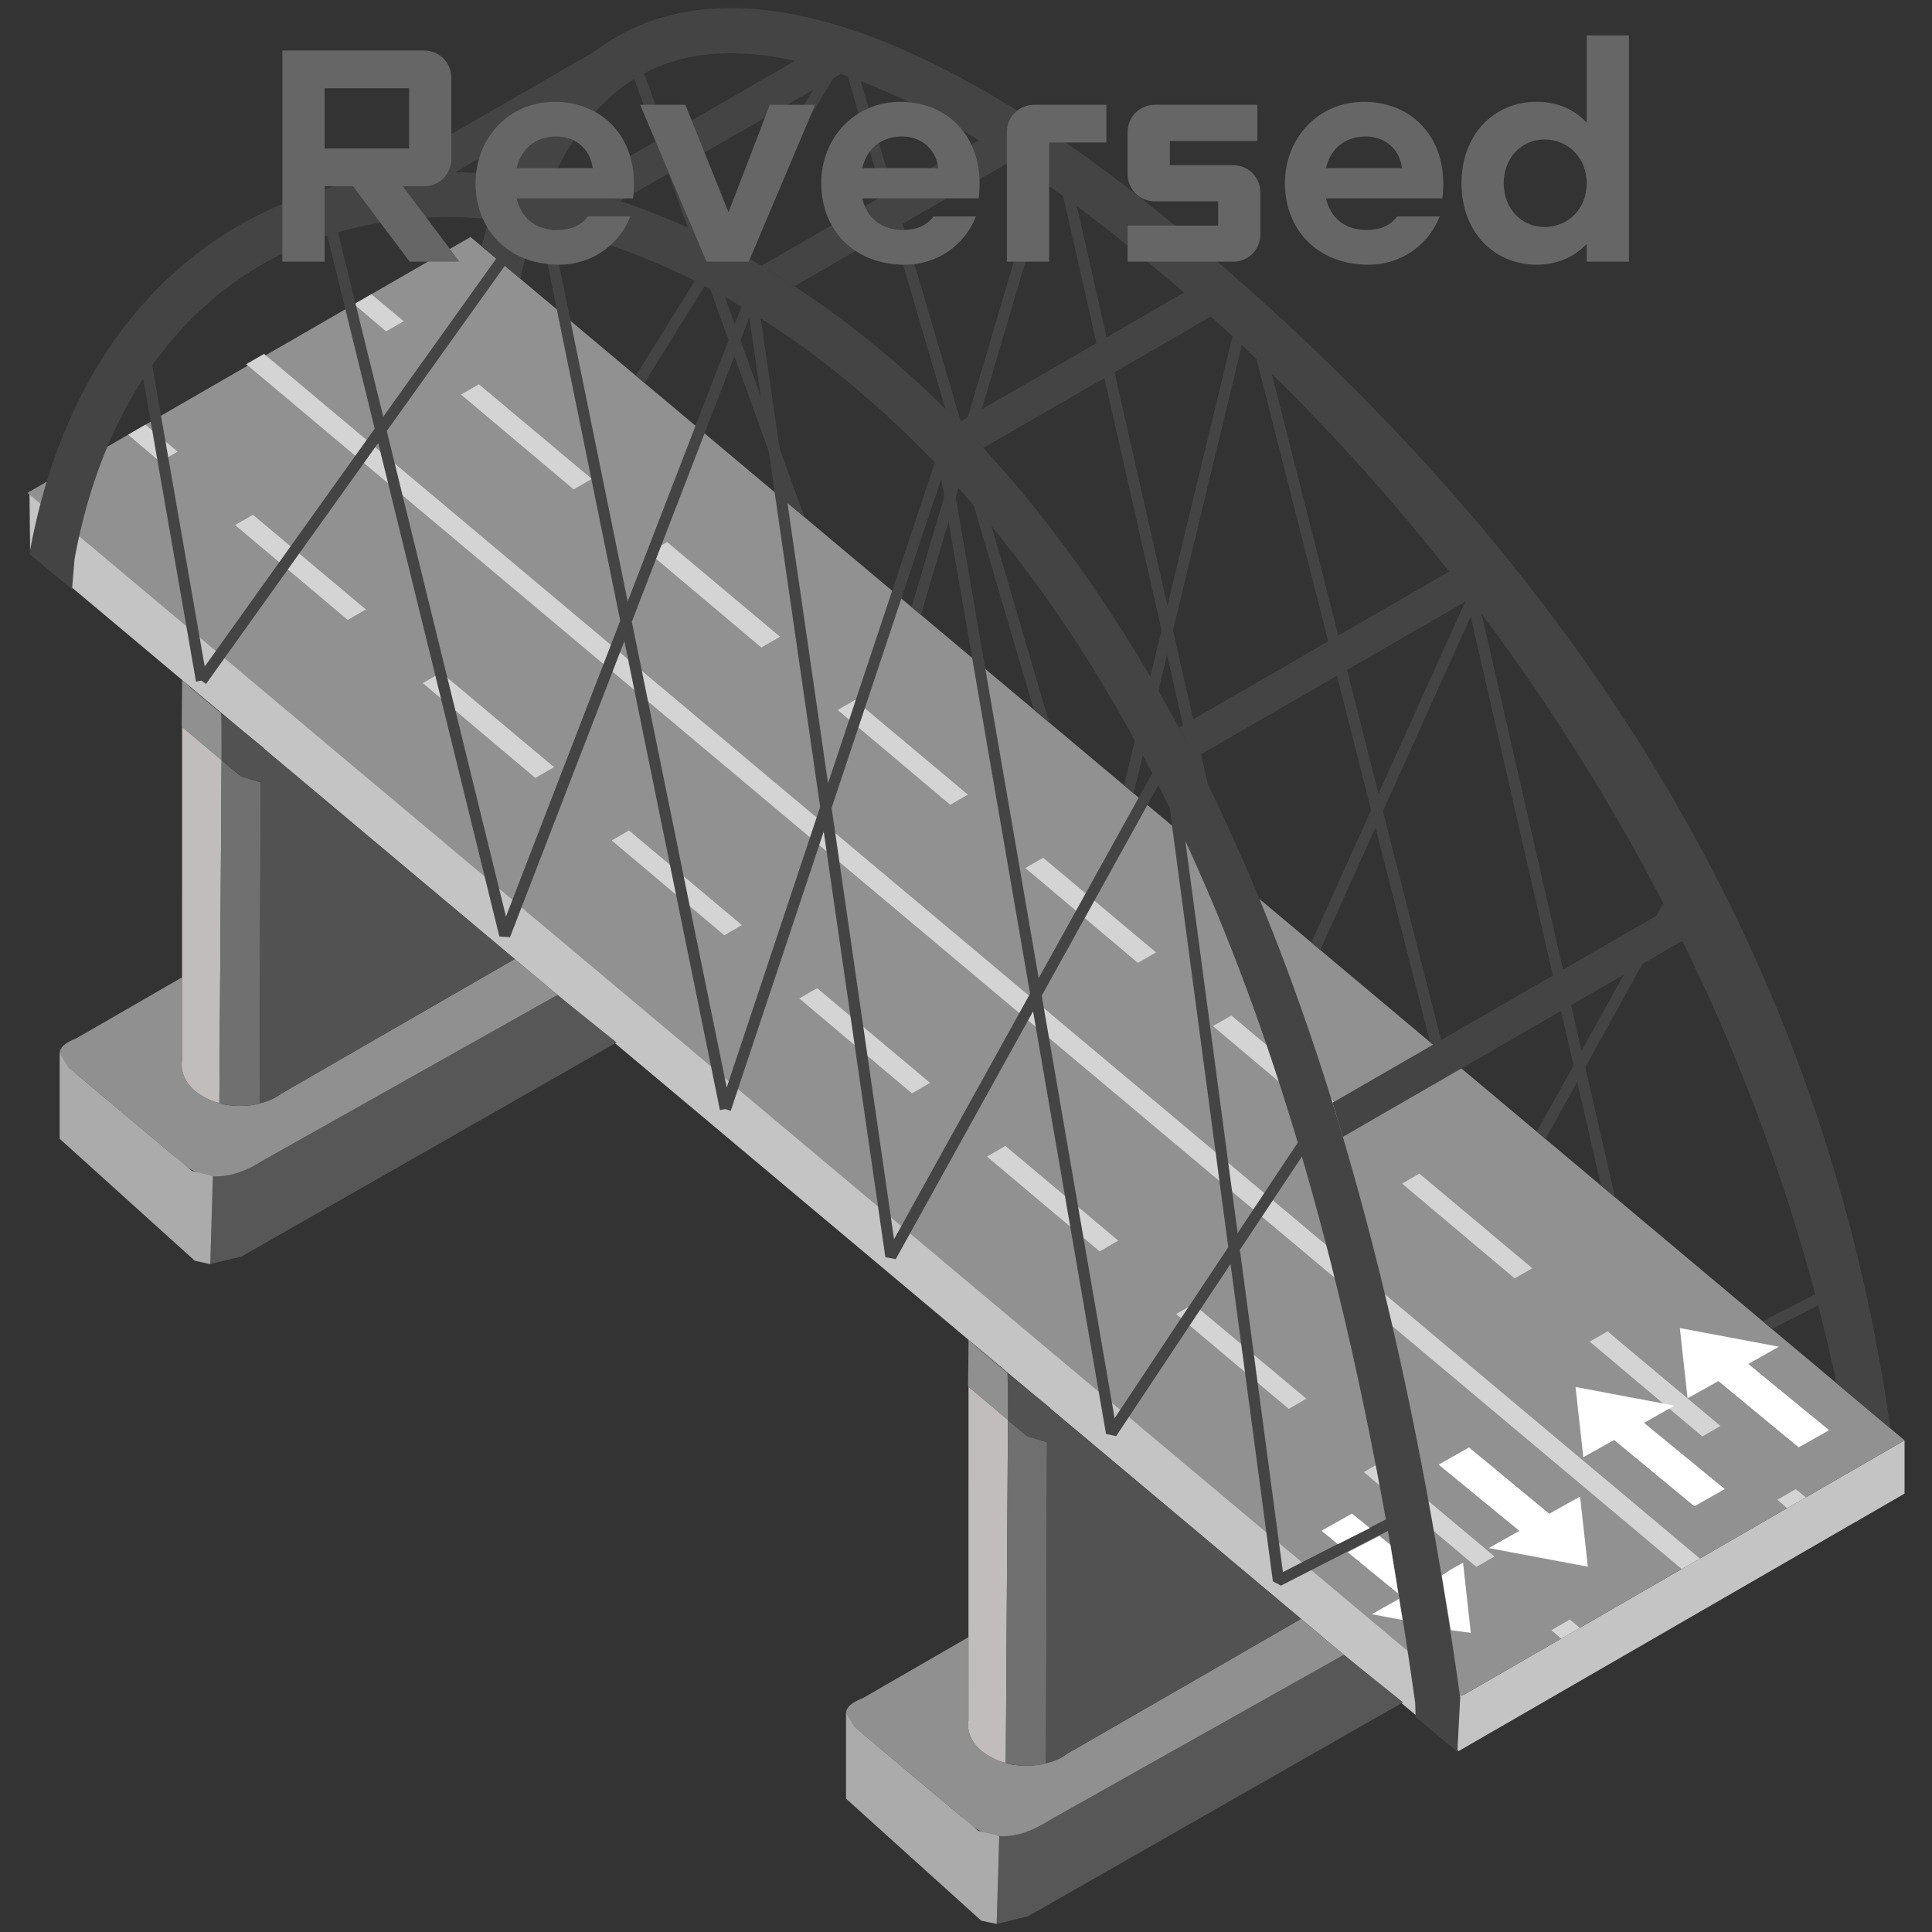 <svg xmlns="http://www.w3.org/2000/svg" xml:space="preserve" fill-rule="evenodd" stroke-linejoin="round" stroke-miterlimit="2" clip-rule="evenodd" viewBox="0 0 64 64">
  <rect x="0" y="0" width="64" height="64" fill="#333333" stroke="none"/>
  <g id="grey">
    <path fill="#c4c4c4" fill-rule="nonzero" d="m.998 18.3 47.321 39.707 14.772-8.529v-1.765l-14.61 8.435L.976 16.286.998 18.3Z"/>
    <path fill="#929191" fill-rule="nonzero" d="m.908 16.326 47.505 39.862 14.679-8.475L15.587 7.851.908 16.326Z"/>
    <path fill="#d4d4d4" d="m20.835 27.51 3.741 3.135-.583.337-3.73-3.141.572-.331Zm6.234 5.225 3.741 3.136-.601.347-3.73-3.142.59-.341Zm6.235 5.226 3.74 3.136-.618.357-3.73-3.141.608-.352ZM4.817 14.069l1.068.893-.583.337-1.057-.899.572-.331Zm3.562 2.983 3.74 3.136-.6.347-3.73-3.142.59-.341Zm6.235 5.226 3.74 3.135-.619.358-3.73-3.142.609-.351Zm24.918 20.921 3.741 3.135-.583.337-3.73-3.142.572-.33Zm6.234 5.225 3.741 3.136-.601.347-3.729-3.142.589-.341Zm6.235 5.226.331.275-.618.357-.321-.281.608-.351Zm-23.68-30.462 3.741 3.135-.583.337-3.73-3.141.572-.331Zm6.234 5.226 3.741 3.135-.601.347-3.73-3.141.59-.341Zm6.235 5.226 3.74 3.135-.619.357-3.73-3.141.609-.351ZM12.303 9.747l1.068.893-.583.337-1.058-.899.573-.331Zm3.561 2.983 3.741 3.136-.601.347-3.73-3.142.59-.341Zm6.235 5.226 3.74 3.135-.618.358-3.73-3.141.608-.352Zm24.919 20.921 3.741 3.135-.583.337-3.73-3.141.572-.331Zm6.234 5.225 3.741 3.136-.601.347-3.73-3.142.59-.341ZM8.746 11.723 56.31 51.628l-.601.347L8.156 12.064l.59-.341Zm50.741 37.605.331.275-.619.357-.321-.28.609-.352Z"/>
    <path fill="#575757" d="m18.467 32.958 1.959 1.575-12.425 7.09-1.035.252.086-2.912 1.362-.355 10.053-5.65Zm26.05 21.859 1.959 1.575-12.425 7.089-1.035.252.086-2.911 1.362-.355 10.053-5.65Z"/>
    <path fill="#909090" d="M7.267 36.537c.289.128 1.005.126 1.333.013.122-.027.242-.066.357-.115.125-.053.242-.12.35-.202l7.742-4.464 1.418 1.189-9.734 5.472c-1.136.721-2.124.746-2.929-.103l-3.268-2.743c-.665-.481-.824-.876 0-1.192l3.496-2.018v2.753c-.06.351.084.721.442 1.019.232.187.503.321.793.391Zm.072-11.355-1.32-1.114.015-1.525 1.293 1.089.015 1.057-.003.493Zm25.979 33.213c.288.128 1.004.127 1.332.014.122-.028.242-.067.357-.115.124-.053.242-.121.35-.202l7.742-4.465 1.418 1.19-9.734 5.471c-1.136.722-2.124.747-2.929-.103l-3.268-2.742c-.665-.482-.824-.876 0-1.192l3.496-2.018v2.753c-.06.35.084.721.442 1.018.232.188.504.321.794.391Zm.071-11.355-1.32-1.113.015-1.525 1.316 1.106v.002l-.023-.019.015 1.061-.003.488Z"/>
    <path fill="#ababab" d="m7.052 38.963-.086 2.912-.511-.109-4.479-4.043v-2.828l.281.455 4.097 3.438.698.175Zm26.05 21.859-.086 2.911-.511-.108-4.479-4.043v-2.829l.281.456 4.097 3.438.698.175Z"/>
    <path fill="#c2bdbd" d="m7.328 23.693.022.02-.083 12.824a2.02 2.02 0 0 1-.793-.391c-.358-.298-.502-.668-.442-1.019l.001-11.047 1.306 1.102.003-.493-.014-.996Zm-1.295-1.047v-.121l.285.257-.284-.239-.001.103Zm27.345 22.906.022.02-.082 12.823a2.01 2.01 0 0 1-.794-.391c-.358-.297-.502-.668-.442-1.018l.001-11.047 1.306 1.101.003-.488-.014-1Zm-1.295-1.047v-.121l.278.251-.277-.233-.001.103Z"/>
    <path fill="#707070" d="M8.6 36.55c-.328.113-1.044.115-1.333-.013l.075-11.848.007.51.641.523.643.195L8.6 36.55Zm26.05 21.859c-.328.113-1.044.114-1.332-.014l.074-11.843.007.506.641.523.643.194-.033 10.634Z"/>
    <path fill="#525252" d="M8.957 36.435a2.035 2.035 0 0 1-.357.115l.033-10.633-.643-.195-.641-.523-.022-1.567 1.412 1.145v.019l.218.183.848.711 7.244 6.079-7.742 4.464a1.626 1.626 0 0 1-.35.202Zm26.05 21.859a2.218 2.218 0 0 1-.357.115l.033-10.634-.643-.194-.641-.523-.022-1.567 1.412 1.145v.018l.218.183.848.711 7.244 6.079-7.742 4.465a1.694 1.694 0 0 1-.35.202Z"/>
    <path fill="#444" d="M12.446 5.884 21.225.827v1.33l-6.142 3.546a15.255 15.255 0 0 0-2.637.181Zm6.587.347 8.647-4.993.315 1.127-7.449 4.301a20.203 20.203 0 0 0-1.513-.435Zm6.191 2.574 7.825-4.518.816.837-7.549 4.358a26.712 26.712 0 0 0-1.092-.677Zm6.544 5.19 7.934-4.58 1 .731-8.131 4.694a37.751 37.751 0 0 0-.803-.845Zm7.281 10.108 9.722-5.613v1.308l-9.196 5.309a63.449 63.449 0 0 0-.526-1.004ZM44.14 36.53l11.631-6.715.554 1.009-11.842 6.837a93.332 93.332 0 0 0-.343-1.131Z"/>
    <path fill="#444" d="M21.01 2.617c-1.775 1.1-3.032 3.28-3.774 6.617l-1.283-1.076c2.571-9.883 10.059-9.771 19.114-3.596l.093.003.017.072a54.212 54.212 0 0 1 4.134 3.162c11.413 9.576 20.864 22.163 23.311 39.519l-1.785-1.497a59.722 59.722 0 0 0-.609-2.58l-1.532.784-.307-.259 1.743-.891a63.914 63.914 0 0 0-4.829-12.555l-2.787 5.031.988 4.316-.47-.394-.787-3.437-1.05 1.896-.289-.243 1.216-2.194-3.404-14.871-2.909 6.447 2.048 8.06-.486-.408-1.807-7.111-1.831 4.058-.295-.247 1.98-4.386-3.798-14.946a69.66 69.66 0 0 0-.484-.461l-2.281 9.448 1.818 8.025-.468-.393-1.546-6.821-1.109 4.593-.316-.265 1.241-5.142-3.258-14.376c-.167-.121-.334-.24-.501-.357l-2.605 8.798 2.643 8.996-.512-.43-2.324-7.912-1.414 4.776-.309-.26 1.531-5.17-3.646-12.411a13.357 13.357 0 0 0-.352-.121l-4.047 6.518 2.966 8.207-.565-.474-2.649-7.332-2.086 3.359-.286-.24 2.211-3.562-2.264-6.267Zm13.388 3.302c-2.059-1.422-4.033-2.517-5.883-3.23l3.406 11.597 2.477-8.367Zm-7.031-3.627c-1.934-.592-3.689-.717-5.2-.216a5.548 5.548 0 0 0-.831.354l2.187 6.053 3.844-6.191Zm27.732 27.632a68.893 68.893 0 0 0-6.019-9.589l3.312 14.475 2.707-4.886Zm-6.443-10.148a69.197 69.197 0 0 0-6.527-7.393l3.535 13.912 2.945-6.524.047.005Zm-7.829-8.636a64.311 64.311 0 0 0-2.48-2.192 57.27 57.27 0 0 0-2.673-2.115l2.999 13.232 2.154-8.925Z"/>
    <path fill="#444" d="M4.744 12.544c-1.059 1.629-1.841 3.623-2.274 5.97l-.084 1.009-1.41-1.171.02-.092H.991c1.027-5.59 3.891-9.337 7.695-11.199 5.64-2.76 13.45-1.367 20.576 4.612 11.525 9.671 16.629 27.003 19.106 44.539l.004-.001-.001.023.002.013-.003.001-.092 1.783-1.381-1.152-.018-.479a163.61 163.61 0 0 0-.903-5.686l-3.543 1.812-.267-.141-1.403-10.514-3.789 5.702-.336-.071-2.416-14.001-4.548 8.209-.345-.063-2.042-14.101-3.081 9.253-.18-.059-.177.036-3.166-15.54-3.788 9.809-.353-.023-4.013-16.348-5.703 7.981-.151-.108-.182.032-1.749-10.035Zm41.164 37.789c-.738-4.101-1.647-8.142-2.782-12.019l-2.053 3.09 1.425 10.673 3.41-1.744ZM42.99 37.851c-1.042-3.493-2.27-6.849-3.724-9.992l1.733 12.988 1.991-2.996Zm-4.821-12.237c-1.848-3.58-4.025-6.838-6.597-9.648l2.836 16.436 3.761-6.788Zm-7.201-10.292a34.03 34.03 0 0 0-2.67-2.499 29.007 29.007 0 0 0-3.098-2.277l2.23 15.401 3.538-10.625Zm-6.403-5.167c-2.11-1.258-4.232-2.114-6.286-2.57l2.514 12.338 3.772-9.768Zm-7.287-2.763c-2.15-.345-4.209-.244-6.082.302l1.5 6.11 4.582-6.412Zm-6.436.411c-.514.168-1.014.37-1.496.606-1.677.821-3.139 2.057-4.303 3.695l1.738 9.976 5.631-7.879-1.57-6.398Zm6.84-.34-4.87 6.814 3.949 16.086 3.785-9.8-2.661-13.062-.203-.038Zm20.69 18.548-3.864 6.973 2.415 13.997 3.765-5.666-1.941-14.549a75.785 75.785 0 0 0-.375-.755Zm-4.25 6.907-2.943-17.057-3.631 10.902 2.068 14.287 4.506-8.132Zm-6.953-6.189-2.347-16.212-3.892 10.079 3.143 15.429 3.096-9.296Z"/>
  </g>
  <g id="white">
    <path fill="#fff" d="m52.192 45.946 3.278.617-1.01.572 2.676 2.193-1.007.569-2.659-2.196-1.021.57-.257-2.325Zm3.455-1.952 3.278.617-1.01.572 2.676 2.193-1.007.569-2.659-2.196-1.021.57-.257-2.325Zm-3.048 7.905-3.278-.617 1.01-.571-2.675-2.193 1.007-.569 2.658 2.196 1.021-.57.257 2.324Zm-4.838.288.329-.211.375-.21.257 2.324-.661-.09-.3-1.813Zm-3.441-1.035-.542-.444 1.008-.569.591.48-1.057.533Zm1.374-.275.366.298.261 1.618-1.674-1.372 1.047-.544Zm.636 1.975.131.812-1.017-.191.899-.508-.013-.113Z"/>
  </g>
  <g id="Reversed_Text" enable-background="new    ">
	<path display="inline" fill="#666666" d="M13.572,8.669L11.692,6.17h-0.939v2.499H9.354V1.673h4.697c0.5,0,0.899,0.399,0.899,0.899v2.698
		c0,0.5-0.399,0.899-0.899,0.899h-0.709l1.879,2.499H13.572z M10.753,2.922v1.999h2.799V2.922H10.753z"/>
	<path display="inline" fill="#666666" d="M20.971,6.57h-3.858c0.15,0.64,0.62,1.049,1.349,1.049c0.41,0,0.78-0.13,1.009-0.449h1.41
		c-0.38,0.97-1.31,1.599-2.349,1.599c-1.739,0-2.778-1.199-2.778-2.698s1.1-2.698,2.619-2.698
		C19.981,3.372,21.211,4.602,20.971,6.57z M17.113,5.57h2.519c-0.08-0.649-0.58-1.049-1.199-1.049
		C17.733,4.522,17.263,4.931,17.113,5.57z"/>
	<path display="inline" fill="#666666" d="M25.502,3.472h1.5l-2.199,5.197h-1.399l-2.199-5.197h1.499l1.429,3.559L25.502,3.472z"/>
	<path display="inline" fill="#666666" d="M32.421,6.57h-3.858c0.15,0.64,0.62,1.049,1.349,1.049c0.41,0,0.78-0.13,1.009-0.449h1.41
		c-0.38,0.97-1.31,1.599-2.349,1.599c-1.739,0-2.778-1.199-2.778-2.698s1.1-2.698,2.619-2.698
		C31.432,3.372,32.661,4.602,32.421,6.57z M28.563,5.57h2.519c-0.08-0.649-0.58-1.049-1.199-1.049
		C29.183,4.522,28.713,4.931,28.563,5.57z"/>
	<path display="inline" fill="#666666" d="M33.354,8.669V4.371c0-0.499,0.399-0.899,0.899-0.899h2.398v1.249h-1.898v3.948H33.354z"/>
	<path display="inline" fill="#666666" d="M37.354,8.669V7.47h2.999v-0.8h-2.1c-0.499,0-0.899-0.399-0.899-0.899V4.371c0-0.499,0.4-0.899,0.899-0.899
		h3.398v1.199h-2.898v0.8h2.099c0.5,0,0.899,0.399,0.899,0.899V7.77c0,0.5-0.399,0.899-0.899,0.899H37.354z"/>
	<path display="inline" fill="#666666" d="M47.781,6.57h-3.857c0.149,0.64,0.619,1.049,1.349,1.049c0.41,0,0.78-0.13,1.01-0.449h1.409
		c-0.38,0.97-1.31,1.599-2.349,1.599c-1.739,0-2.778-1.199-2.778-2.698s1.1-2.698,2.618-2.698
		C46.792,3.372,48.021,4.602,47.781,6.57z M43.924,5.57h2.519c-0.08-0.649-0.58-1.049-1.199-1.049
		C44.543,4.522,44.073,4.931,43.924,5.57z"/>
	<path display="inline" fill="#666666" d="M52.562,1.173h1.398v7.496h-1.398v-0.59c-0.42,0.45-1,0.689-1.659,0.689c-1.42,0-2.489-1.089-2.489-2.698
		s1.069-2.698,2.489-2.698c0.659,0,1.239,0.239,1.659,0.689V1.173z M52.562,6.07c0-0.829-0.601-1.449-1.399-1.449
		c-0.77,0-1.35,0.62-1.35,1.449c0,0.83,0.58,1.449,1.35,1.449C51.962,7.52,52.562,6.901,52.562,6.07z"/>
  </g>
</svg>
